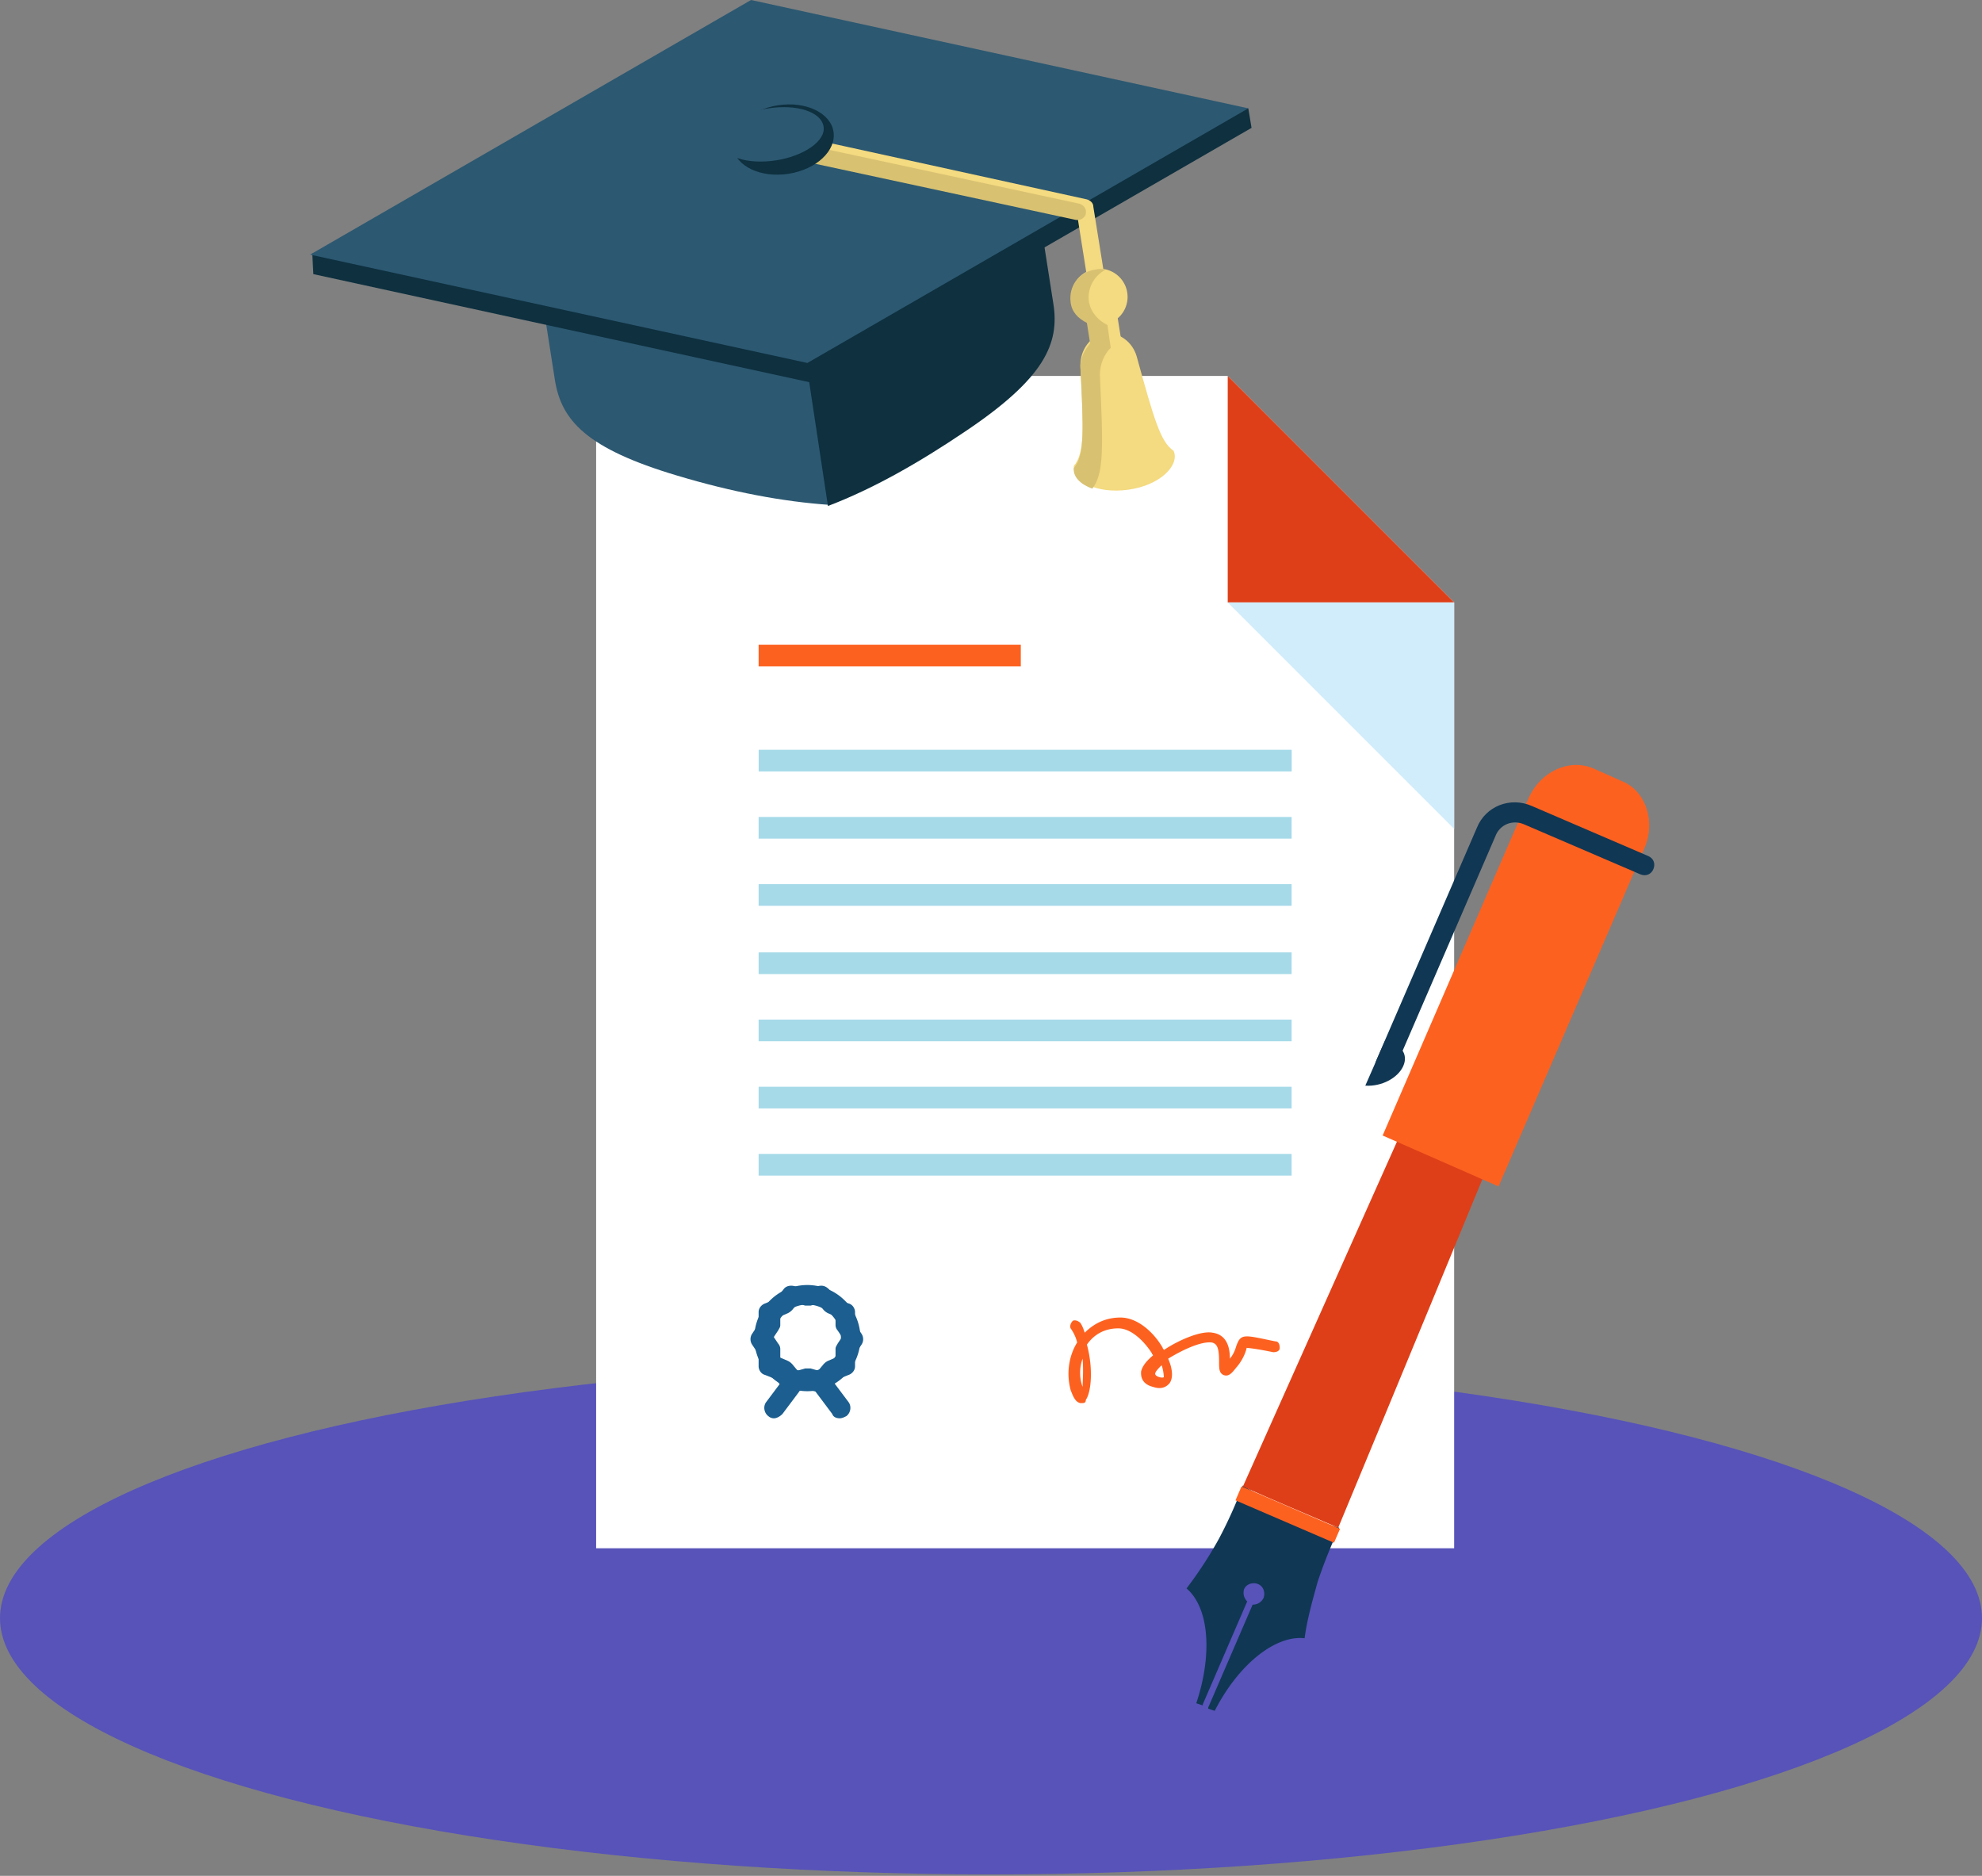 <svg width="149" height="141" fill="none" xmlns="http://www.w3.org/2000/svg"><rect width="100%" height="100%" fill="#808080" stroke="none"/><ellipse cx="74.5" cy="121.633" rx="74.5" ry="19.259" fill="#5753B9"/><path d="M109.318 116.382V45.283L92.296 28.26H44.815v88.121h64.503z" fill="#fff"/><path d="M92.296 45.283h17.022L92.296 28.26v17.022z" fill="#DE3F18"/><path d="M109.318 45.283H92.296l17.022 17.021V45.283z" fill="#D1ECFB"/><path d="M76.74 48.46H57.031v1.628h19.71V48.46z" fill="#FD6120"/><path d="M97.104 56.359h-40.07v1.629h40.07v-1.63zM97.1 61.409H57.03v1.628H97.1V61.41zM97.1 66.458H57.03v1.629H97.1v-1.63zM97.1 71.589H57.03v1.629H97.1v-1.629zM97.1 76.639H57.03v1.629H97.1v-1.63zM97.1 81.688H57.03v1.629H97.1v-1.63zM97.1 86.737H57.03v1.63H97.1v-1.63z" fill="#A6DAE9"/><path d="M81.302 105.469h-.081c-.407-.081-.57-.57-.733-.977-.326-1.222-.163-2.525.489-3.584a3.088 3.088 0 00-.489-1.058c-.081-.163 0-.408.163-.57.163-.082.407 0 .57.162.163.245.244.489.326.733.733-.733 1.629-1.14 2.687-1.14 1.303 0 2.525 1.14 3.177 2.281 0 .081.081.081.081.162 1.222-.814 2.85-1.466 3.665-1.303 1.14.163 1.303 1.222 1.303 1.955.326-.407.407-.733.489-.977.326-.896.57-.815 2.525-.408l.407.082c.244 0 .326.244.326.489 0 .244-.245.325-.49.325l-.406-.081c-.815-.163-1.466-.244-1.63-.244.082 0 0 .081 0 .162a3.639 3.639 0 01-.732 1.304c-.326.407-.57.733-.977.57-.326-.163-.326-.489-.326-.978 0-.896-.082-1.384-.57-1.466-.815-.081-2.2.57-3.258 1.222.326.733.407 1.466.081 1.873-.162.163-.488.489-1.221.245-.978-.245-.896-.978-.896-1.141.081-.407.407-.814.896-1.221 0-.082-.082-.082-.082-.163-.57-.896-1.547-1.873-2.524-1.873-.978 0-1.792.407-2.362 1.221.488 1.792.326 3.584-.082 4.154 0 .244-.163.244-.326.244zm.082-3.339a3.152 3.152 0 000 2.118v.081c0-.407.081-1.303 0-2.199zm5.945.489c-.244.244-.488.488-.488.651 0 0 0 .163.325.245.245.081.326 0 .326 0s0-.408-.163-.896z" fill="#FD6120"/><path d="M60.695 104.573a3.997 3.997 0 01-3.99-3.99c0-2.2 1.79-3.991 3.99-3.991a3.997 3.997 0 013.99 3.991 3.997 3.997 0 01-3.99 3.99zm0-6.515a2.538 2.538 0 00-2.525 2.525 2.537 2.537 0 002.525 2.524 2.537 2.537 0 002.524-2.524 2.537 2.537 0 00-2.524-2.525z" fill="#1B5E8F"/><path d="M61.754 104.654h-.244l-.896-.244-.896.244c-.326.082-.57 0-.815-.244l-.57-.733-.814-.326c-.326-.081-.489-.407-.489-.651v-.896l-.488-.733a.74.74 0 010-.815l.488-.733v-.895c0-.326.245-.57.489-.652l.814-.326.57-.733c.163-.244.49-.325.815-.244l.896.244.896-.244c.325-.081.57 0 .814.244l.57.733.896.326c.326.082.489.407.489.652v.895l.488.733a.74.74 0 010 .815l-.488.733v.896c0 .326-.245.57-.489.651l-.814.326-.57.733c-.163.163-.408.244-.652.244zm-1.059-1.791h.245l.57.163.407-.489c.081-.082.163-.163.326-.244l.57-.245v-.651c0-.163.081-.245.163-.408l.325-.488-.325-.489a.622.622 0 01-.163-.407v-.652l-.57-.244a1.123 1.123 0 01-.326-.244l-.407-.489-.57.163h-.408l-.57-.163-.407.489a1.124 1.124 0 01-.326.244l-.57.244v.652c0 .163-.081.244-.163.407l-.326.489.326.488a.625.625 0 01.163.408v.651l.57.245c.163.081.245.162.326.244l.407.489.57-.163h.163z" fill="#1B5E8F"/><path d="M63.136 106.609c-.244 0-.489-.081-.57-.326l-1.222-1.629c-.244-.325-.163-.814.163-1.058.326-.245.815-.163 1.059.163l1.221 1.628c.245.326.163.815-.162 1.059-.163.082-.326.163-.489.163zM58.17 106.611a.624.624 0 01-.408-.163c-.326-.245-.407-.733-.163-1.059l1.222-1.629c.244-.326.733-.407 1.059-.163.325.244.407.733.162 1.059l-1.221 1.629c-.163.163-.407.326-.652.326z" fill="#1B5E8F"/><path d="M89.2 119.396c1.71 1.466 1.954 4.968.733 8.633l.488.163v-.082l3.34-7.737c-.245-.244-.326-.57-.245-.896.163-.407.652-.57 1.059-.407.407.163.57.652.407 1.059a.895.895 0 01-.814.488l-3.34 7.738v.081l.49.163c1.791-3.502 4.56-5.701 6.759-5.457.163-1.303.57-2.769.977-4.235a38.587 38.587 0 011.629-4.072c-1.14-.326-2.443-.733-3.746-1.303s-2.444-1.222-3.502-1.873a33.624 33.624 0 01-1.792 3.99 29.947 29.947 0 01-2.443 3.747z" fill="#103754"/><path d="M115.017 79.977c2.932-6.84-3.257-9.529-6.189-2.687l-15.393 34.45c2.362 1.059 4.724 2.036 7.167 3.095 4.805-11.565 9.61-23.211 14.415-34.858z" fill="#DE3F18"/><path d="M100.737 114.919l-7.404-3.19-.452 1.048 7.405 3.189.451-1.047zM112.656 89.18l10.995-25.491c.815-1.955.082-4.235-1.71-4.968l-2.199-.977c-1.792-.733-3.909.244-4.805 2.199l-10.995 25.41 8.714 3.828z" fill="#FD6120"/><path d="M104.105 78.267l-1.466 3.339c1.221.081 2.443-.57 2.85-1.466.407-.896-.163-1.71-1.384-1.873z" fill="#103754"/><path d="M104.185 80.792c-.081 0-.163 0-.326-.082-.407-.162-.57-.57-.407-.977l7.574-17.51c.652-1.63 2.525-2.362 4.154-1.63l8.714 3.747c.407.163.57.57.407.978-.162.407-.57.57-.977.407l-8.714-3.746c-.896-.408-1.873 0-2.199.895l-7.574 17.51c-.163.245-.408.408-.652.408z" fill="#103754"/><path d="M58.17 10.588c-3.502.57-7.086 1.058-10.587 1.629-4.561.814-7.82 3.909-7.33 7.004.488 3.094.977 6.27 1.466 9.366.488 3.013 2.361 5.13 9.203 7.167 4.072 1.221 7.9 1.954 11.483 2.199L58.17 10.588z" fill="#2C5871"/><path d="M58.089 10.588c3.502-.57 7.085-1.06 10.588-1.63 4.56-.65 8.632 1.385 9.04 4.48.488 3.095.977 6.271 1.466 9.366.488 3.013-.652 5.62-6.597 9.61-3.502 2.362-6.923 4.317-10.344 5.62L58.09 10.588z" fill="#0E303F"/><path d="M60.94 28.75l-37.383-8.145-.081-1.547L93.842 8.145l.245 1.466L60.939 28.75z" fill="#0E303F"/><path d="M60.695 27.283L23.313 19.14 56.46 0l37.383 8.144-33.148 19.14z" fill="#2C5871"/><path d="M82.93 24.922c-.326 0-.57-.244-.652-.57l-1.303-8.226-23.374-5.05c-.326-.08-.57-.407-.489-.814.081-.326.407-.57.814-.489l23.782 5.213c.244.081.488.244.488.57l1.385 8.633c.081.326-.163.733-.57.733h-.082z" fill="#F4DA80"/><path d="M81.056 16.533h-.163l-22.315-4.805c-.326-.082-.57-.407-.489-.733.081-.326.407-.57.733-.489l22.315 4.805c.326.082.57.408.489.733 0 .245-.326.489-.57.489z" fill="#D8C171"/><path d="M59.278 13.064c2.09-.325 3.603-1.741 3.382-3.163-.22-1.422-2.093-2.312-4.182-1.987-2.09.324-3.604 1.74-3.382 3.163.22 1.422 2.093 2.312 4.182 1.987z" fill="#0E303F"/><path d="M61.916 9.529c.163 1.059-1.466 2.199-3.584 2.525-2.117.325-3.99-.245-4.153-1.385-.163-1.059 1.384-2.199 3.583-2.524 2.118-.326 3.99.244 4.154 1.384z" fill="#2C5871"/><path d="M82.604 24.433a2.118 2.118 0 100-4.235 2.118 2.118 0 000 4.235z" fill="#F4DA80"/><path d="M84.396 26.225c.082.651-.325 1.221-.977 1.303-.651.081-1.222-.326-1.303-.977l-.652-4.072c-.081-.652.326-1.222.978-1.304.651-.081 1.221.326 1.303.978l.651 4.072z" fill="#F4DA80"/><path d="M88.223 33.88c-.977-.651-1.466-2.361-2.769-7.085-.325-1.14-1.384-1.873-2.443-1.71-1.059.163-1.792 1.221-1.792 2.362.245 4.805.326 6.597-.488 7.574-.163 1.14 1.71 2.117 4.072 1.791 2.443-.325 3.909-1.873 3.42-2.931z" fill="#F4DA80"/><path d="M82.684 28.18c0-.815.326-1.548.815-2.037l-.245-1.71c-.651-.326-1.222-.896-1.384-1.71-.163-.978.325-1.955 1.221-2.444-.244-.081-.488-.081-.814 0-1.14.163-1.955 1.222-1.792 2.443.082.733.57 1.222 1.222 1.548l.244 1.547c-.407.489-.733 1.059-.733 1.792.244 4.805.326 6.597-.489 7.574-.081.652.49 1.222 1.385 1.548.896-1.14.814-3.177.57-8.552z" fill="#D8C171"/></svg>